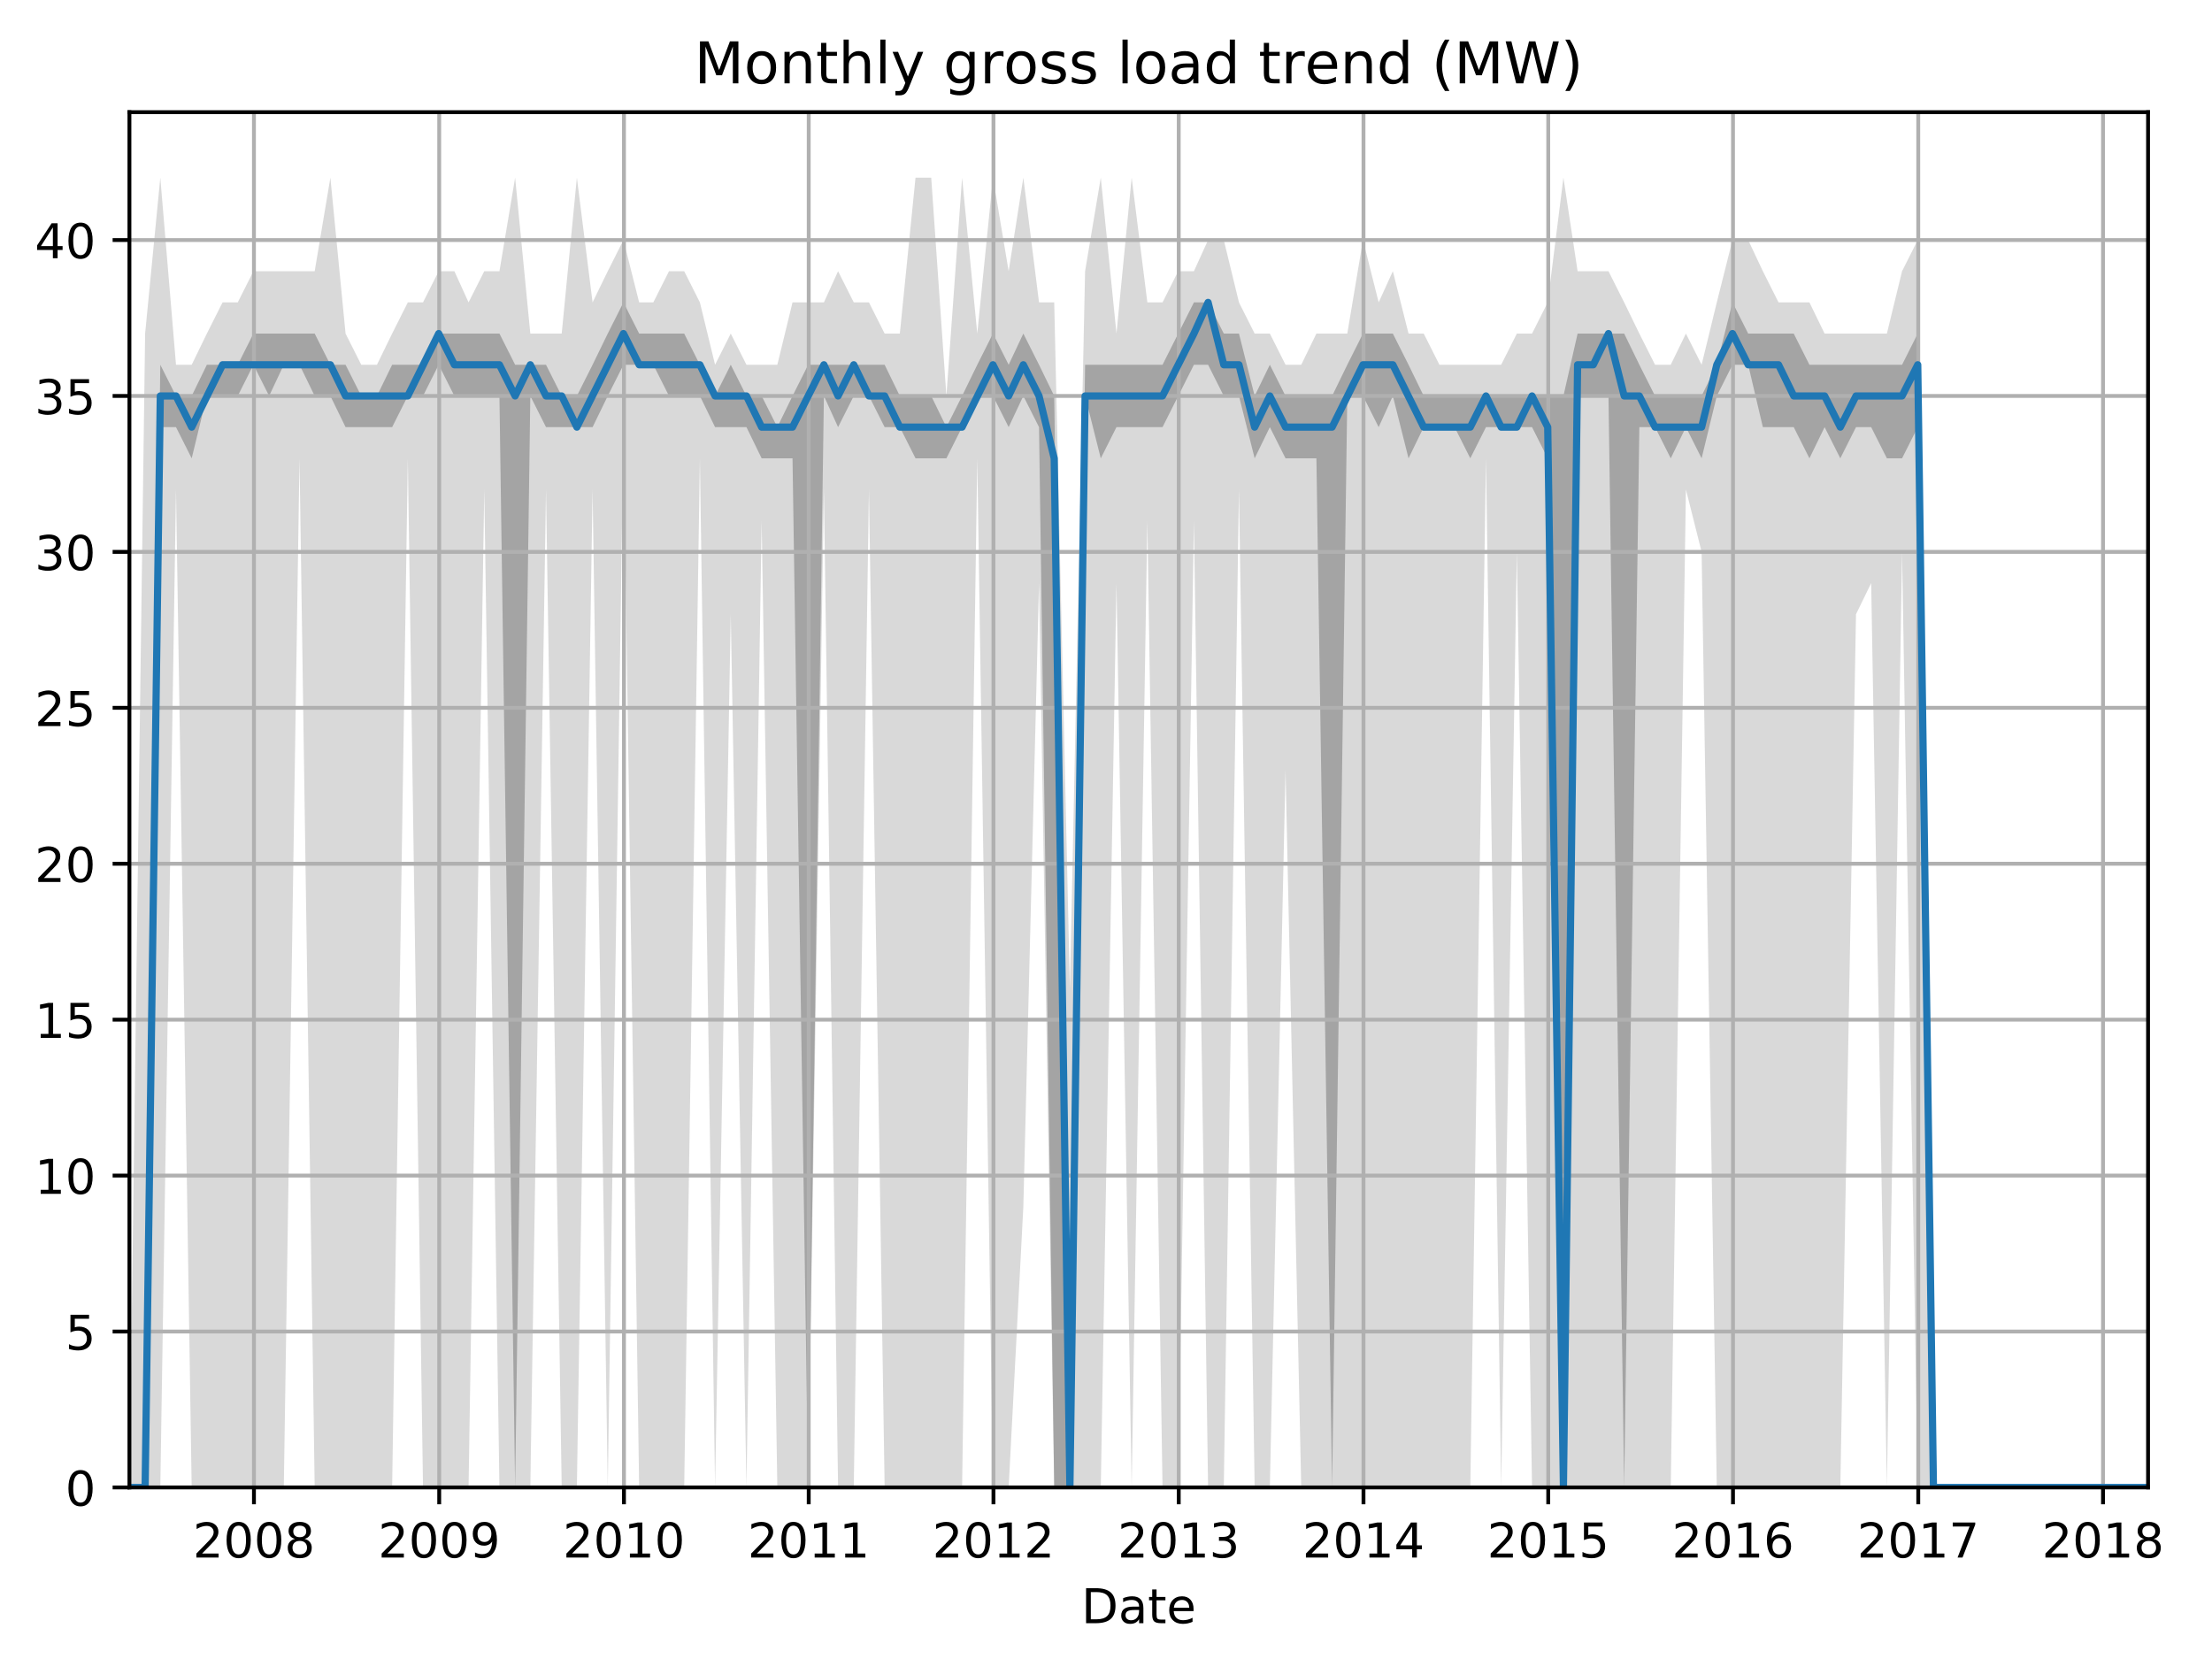 <?xml version="1.0" encoding="utf-8" standalone="no"?>
<!DOCTYPE svg PUBLIC "-//W3C//DTD SVG 1.1//EN"
  "http://www.w3.org/Graphics/SVG/1.1/DTD/svg11.dtd">
<!-- Created with matplotlib (http://matplotlib.org/) -->
<svg height="345.6pt" version="1.1" viewBox="0 0 460.8 345.6" width="460.8pt" xmlns="http://www.w3.org/2000/svg" xmlns:xlink="http://www.w3.org/1999/xlink">
 <defs>
  <style type="text/css">
*{stroke-linecap:butt;stroke-linejoin:round;}
  </style>
 </defs>
 <g id="figure_1">
  <g id="patch_1">
   <path d="M 0 345.6 
L 460.8 345.6 
L 460.8 0 
L 0 0 
z
" style="fill:none;"/>
  </g>
  <g id="axes_1">
   <g id="patch_2">
    <path d="M 26.962 309.863 
L 447.48 309.863 
L 447.48 23.365 
L 26.962 23.365 
z
" style="fill:none;"/>
   </g>
   <g id="PolyCollection_1">
    <path clip-path="url(#p69f7117f6f)" d="M 26.962 309.863 
L 26.962 309.863 
L 30.231 309.863 
L 33.394 309.863 
L 36.663 101.973 
L 39.932 309.863 
L 43.095 309.863 
L 46.364 309.863 
L 49.527 309.863 
L 52.796 309.863 
L 56.065 309.863 
L 59.123 309.863 
L 62.392 95.477 
L 65.555 309.863 
L 68.824 309.863 
L 71.987 309.863 
L 75.256 309.863 
L 78.525 309.863 
L 81.688 309.863 
L 84.957 95.477 
L 88.121 309.863 
L 91.389 309.863 
L 94.658 309.863 
L 97.611 309.863 
L 100.88 101.973 
L 104.043 309.863 
L 107.312 309.863 
L 110.475 309.863 
L 113.744 101.973 
L 117.013 309.863 
L 120.176 309.863 
L 123.445 101.973 
L 126.608 309.863 
L 129.877 88.98 
L 133.146 309.863 
L 136.098 309.863 
L 139.367 309.863 
L 142.531 309.863 
L 145.799 95.477 
L 148.963 309.863 
L 152.232 127.96 
L 155.5 309.863 
L 158.664 108.47 
L 161.933 309.863 
L 165.096 309.863 
L 168.365 309.863 
L 171.634 101.973 
L 174.586 309.863 
L 177.855 309.863 
L 181.018 101.973 
L 184.287 309.863 
L 187.451 309.863 
L 190.719 309.863 
L 193.988 309.863 
L 197.152 309.863 
L 200.42 309.863 
L 203.584 95.477 
L 206.853 309.863 
L 210.121 309.863 
L 213.179 251.394 
L 216.448 121.463 
L 219.612 309.863 
L 222.88 309.863 
L 226.044 309.863 
L 229.313 309.863 
L 232.581 121.463 
L 235.745 309.863 
L 239.014 108.47 
L 242.177 309.863 
L 245.446 309.863 
L 248.715 108.47 
L 251.667 309.863 
L 254.936 309.863 
L 258.099 101.973 
L 261.368 309.863 
L 264.531 309.863 
L 267.8 160.443 
L 271.069 309.863 
L 274.232 309.863 
L 277.501 309.863 
L 280.665 309.863 
L 283.934 309.863 
L 287.202 309.863 
L 290.155 309.863 
L 293.424 309.863 
L 296.587 309.863 
L 299.856 309.863 
L 303.019 309.863 
L 306.288 309.863 
L 309.557 95.477 
L 312.72 309.863 
L 315.989 114.967 
L 319.152 309.863 
L 322.421 309.863 
L 325.69 309.863 
L 328.643 309.863 
L 331.911 309.863 
L 335.075 309.863 
L 338.344 309.863 
L 341.507 309.863 
L 344.776 309.863 
L 348.045 309.863 
L 351.208 101.973 
L 354.477 114.967 
L 357.64 309.863 
L 360.909 309.863 
L 364.178 309.863 
L 367.236 309.863 
L 370.505 309.863 
L 373.668 309.863 
L 376.937 309.863 
L 380.1 309.863 
L 383.369 309.863 
L 386.638 127.96 
L 389.801 121.463 
L 393.07 309.863 
L 396.233 114.967 
L 399.502 309.863 
L 402.771 309.863 
L 405.723 309.863 
L 408.992 309.863 
L 412.156 309.863 
L 415.424 309.863 
L 418.588 309.863 
L 421.857 309.863 
L 425.125 309.863 
L 428.289 309.863 
L 431.558 309.863 
L 434.721 309.863 
L 437.99 309.863 
L 441.259 309.863 
L 444.211 309.863 
L 447.48 309.863 
L 447.48 309.863 
L 447.48 309.863 
L 444.211 309.863 
L 441.259 309.863 
L 437.99 309.863 
L 434.721 309.863 
L 431.558 309.863 
L 428.289 309.863 
L 425.125 309.863 
L 421.857 309.863 
L 418.588 309.863 
L 415.424 309.863 
L 412.156 309.863 
L 408.992 309.863 
L 405.723 309.863 
L 402.771 309.863 
L 399.502 50.001 
L 396.233 56.498 
L 393.07 69.491 
L 389.801 69.491 
L 386.638 69.491 
L 383.369 69.491 
L 380.1 69.491 
L 376.937 62.994 
L 373.668 62.994 
L 370.505 62.994 
L 367.236 56.498 
L 364.178 50.001 
L 360.909 50.001 
L 357.64 62.994 
L 354.477 75.987 
L 351.208 69.491 
L 348.045 75.987 
L 344.776 75.987 
L 341.507 69.491 
L 338.344 62.994 
L 335.075 56.498 
L 331.911 56.498 
L 328.643 56.498 
L 325.69 37.008 
L 322.421 62.994 
L 319.152 69.491 
L 315.989 69.491 
L 312.72 75.987 
L 309.557 75.987 
L 306.288 75.987 
L 303.019 75.987 
L 299.856 75.987 
L 296.587 69.491 
L 293.424 69.491 
L 290.155 56.498 
L 287.202 62.994 
L 283.934 50.001 
L 280.665 69.491 
L 277.501 69.491 
L 274.232 69.491 
L 271.069 75.987 
L 267.8 75.987 
L 264.531 69.491 
L 261.368 69.491 
L 258.099 62.994 
L 254.936 50.001 
L 251.667 50.001 
L 248.715 56.498 
L 245.446 56.498 
L 242.177 62.994 
L 239.014 62.994 
L 235.745 37.008 
L 232.581 69.491 
L 229.313 37.008 
L 226.044 56.498 
L 222.88 205.918 
L 219.612 62.994 
L 216.448 62.994 
L 213.179 37.008 
L 210.121 56.498 
L 206.853 37.008 
L 203.584 69.491 
L 200.42 37.008 
L 197.152 82.484 
L 193.988 37.008 
L 190.719 37.008 
L 187.451 69.491 
L 184.287 69.491 
L 181.018 62.994 
L 177.855 62.994 
L 174.586 56.498 
L 171.634 62.994 
L 168.365 62.994 
L 165.096 62.994 
L 161.933 75.987 
L 158.664 75.987 
L 155.5 75.987 
L 152.232 69.491 
L 148.963 75.987 
L 145.799 62.994 
L 142.531 56.498 
L 139.367 56.498 
L 136.098 62.994 
L 133.146 62.994 
L 129.877 50.001 
L 126.608 56.498 
L 123.445 62.994 
L 120.176 37.008 
L 117.013 69.491 
L 113.744 69.491 
L 110.475 69.491 
L 107.312 37.008 
L 104.043 56.498 
L 100.88 56.498 
L 97.611 62.994 
L 94.658 56.498 
L 91.389 56.498 
L 88.121 62.994 
L 84.957 62.994 
L 81.688 69.491 
L 78.525 75.987 
L 75.256 75.987 
L 71.987 69.491 
L 68.824 37.008 
L 65.555 56.498 
L 62.392 56.498 
L 59.123 56.498 
L 56.065 56.498 
L 52.796 56.498 
L 49.527 62.994 
L 46.364 62.994 
L 43.095 69.491 
L 39.932 75.987 
L 36.663 75.987 
L 33.394 37.008 
L 30.231 69.491 
L 26.962 309.863 
z
" style="fill:#808080;fill-opacity:0.3;"/>
   </g>
   <g id="PolyCollection_2">
    <path clip-path="url(#p69f7117f6f)" d="M 26.962 309.863 
L 26.962 309.863 
L 30.231 309.863 
L 33.394 88.98 
L 36.663 88.98 
L 39.932 95.477 
L 43.095 82.484 
L 46.364 82.484 
L 49.527 82.484 
L 52.796 75.987 
L 56.065 82.484 
L 59.123 75.987 
L 62.392 75.987 
L 65.555 82.484 
L 68.824 82.484 
L 71.987 88.98 
L 75.256 88.98 
L 78.525 88.98 
L 81.688 88.98 
L 84.957 82.484 
L 88.121 82.484 
L 91.389 75.987 
L 94.658 82.484 
L 97.611 82.484 
L 100.88 82.484 
L 104.043 82.484 
L 107.312 309.863 
L 110.475 82.484 
L 113.744 88.98 
L 117.013 88.98 
L 120.176 88.98 
L 123.445 88.98 
L 126.608 82.484 
L 129.877 75.987 
L 133.146 75.987 
L 136.098 75.987 
L 139.367 82.484 
L 142.531 82.484 
L 145.799 82.484 
L 148.963 88.98 
L 152.232 88.98 
L 155.5 88.98 
L 158.664 95.477 
L 161.933 95.477 
L 165.096 95.477 
L 168.365 309.863 
L 171.634 82.484 
L 174.586 88.98 
L 177.855 82.484 
L 181.018 82.484 
L 184.287 88.98 
L 187.451 88.98 
L 190.719 95.477 
L 193.988 95.477 
L 197.152 95.477 
L 200.42 88.98 
L 203.584 82.484 
L 206.853 82.484 
L 210.121 88.98 
L 213.179 82.484 
L 216.448 88.98 
L 219.612 309.863 
L 222.88 309.863 
L 226.044 82.484 
L 229.313 95.477 
L 232.581 88.98 
L 235.745 88.98 
L 239.014 88.98 
L 242.177 88.98 
L 245.446 82.484 
L 248.715 75.987 
L 251.667 75.987 
L 254.936 82.484 
L 258.099 82.484 
L 261.368 95.477 
L 264.531 88.98 
L 267.8 95.477 
L 271.069 95.477 
L 274.232 95.477 
L 277.501 309.863 
L 280.665 82.484 
L 283.934 82.484 
L 287.202 88.98 
L 290.155 82.484 
L 293.424 95.477 
L 296.587 88.98 
L 299.856 88.98 
L 303.019 88.98 
L 306.288 95.477 
L 309.557 88.98 
L 312.72 88.98 
L 315.989 88.98 
L 319.152 88.98 
L 322.421 95.477 
L 325.69 309.863 
L 328.643 82.484 
L 331.911 82.484 
L 335.075 82.484 
L 338.344 309.863 
L 341.507 88.98 
L 344.776 88.98 
L 348.045 95.477 
L 351.208 88.98 
L 354.477 95.477 
L 357.64 82.484 
L 360.909 75.987 
L 364.178 75.987 
L 367.236 88.98 
L 370.505 88.98 
L 373.668 88.98 
L 376.937 95.477 
L 380.1 88.98 
L 383.369 95.477 
L 386.638 88.98 
L 389.801 88.98 
L 393.07 95.477 
L 396.233 95.477 
L 399.502 88.98 
L 402.771 309.863 
L 405.723 309.863 
L 408.992 309.863 
L 412.156 309.863 
L 415.424 309.863 
L 418.588 309.863 
L 421.857 309.863 
L 425.125 309.863 
L 428.289 309.863 
L 431.558 309.863 
L 434.721 309.863 
L 437.99 309.863 
L 441.259 309.863 
L 444.211 309.863 
L 447.48 309.863 
L 447.48 309.863 
L 447.48 309.863 
L 444.211 309.863 
L 441.259 309.863 
L 437.99 309.863 
L 434.721 309.863 
L 431.558 309.863 
L 428.289 309.863 
L 425.125 309.863 
L 421.857 309.863 
L 418.588 309.863 
L 415.424 309.863 
L 412.156 309.863 
L 408.992 309.863 
L 405.723 309.863 
L 402.771 309.863 
L 399.502 69.491 
L 396.233 75.987 
L 393.07 75.987 
L 389.801 75.987 
L 386.638 75.987 
L 383.369 75.987 
L 380.1 75.987 
L 376.937 75.987 
L 373.668 69.491 
L 370.505 69.491 
L 367.236 69.491 
L 364.178 69.491 
L 360.909 62.994 
L 357.64 75.987 
L 354.477 82.484 
L 351.208 82.484 
L 348.045 82.484 
L 344.776 82.484 
L 341.507 75.987 
L 338.344 69.491 
L 335.075 69.491 
L 331.911 69.491 
L 328.643 69.491 
L 325.69 82.484 
L 322.421 82.484 
L 319.152 82.484 
L 315.989 82.484 
L 312.72 82.484 
L 309.557 82.484 
L 306.288 82.484 
L 303.019 82.484 
L 299.856 82.484 
L 296.587 82.484 
L 293.424 75.987 
L 290.155 69.491 
L 287.202 69.491 
L 283.934 69.491 
L 280.665 75.987 
L 277.501 82.484 
L 274.232 82.484 
L 271.069 82.484 
L 267.8 82.484 
L 264.531 75.987 
L 261.368 82.484 
L 258.099 69.491 
L 254.936 69.491 
L 251.667 62.994 
L 248.715 62.994 
L 245.446 69.491 
L 242.177 75.987 
L 239.014 75.987 
L 235.745 75.987 
L 232.581 75.987 
L 229.313 75.987 
L 226.044 75.987 
L 222.88 309.863 
L 219.612 82.484 
L 216.448 75.987 
L 213.179 69.491 
L 210.121 75.987 
L 206.853 69.491 
L 203.584 75.987 
L 200.42 82.484 
L 197.152 88.98 
L 193.988 82.484 
L 190.719 82.484 
L 187.451 82.484 
L 184.287 75.987 
L 181.018 75.987 
L 177.855 75.987 
L 174.586 75.987 
L 171.634 75.987 
L 168.365 75.987 
L 165.096 82.484 
L 161.933 88.98 
L 158.664 82.484 
L 155.5 82.484 
L 152.232 75.987 
L 148.963 82.484 
L 145.799 75.987 
L 142.531 69.491 
L 139.367 69.491 
L 136.098 69.491 
L 133.146 69.491 
L 129.877 62.994 
L 126.608 69.491 
L 123.445 75.987 
L 120.176 82.484 
L 117.013 82.484 
L 113.744 75.987 
L 110.475 75.987 
L 107.312 75.987 
L 104.043 69.491 
L 100.88 69.491 
L 97.611 69.491 
L 94.658 69.491 
L 91.389 69.491 
L 88.121 75.987 
L 84.957 75.987 
L 81.688 75.987 
L 78.525 82.484 
L 75.256 82.484 
L 71.987 75.987 
L 68.824 75.987 
L 65.555 69.491 
L 62.392 69.491 
L 59.123 69.491 
L 56.065 69.491 
L 52.796 69.491 
L 49.527 75.987 
L 46.364 75.987 
L 43.095 75.987 
L 39.932 82.484 
L 36.663 82.484 
L 33.394 75.987 
L 30.231 309.863 
L 26.962 309.863 
z
" style="fill:#808080;fill-opacity:0.6;"/>
   </g>
   <g id="matplotlib.axis_1">
    <g id="xtick_1">
     <g id="line2d_1">
      <path clip-path="url(#p69f7117f6f)" d="M 52.902 309.863 
L 52.902 23.365 
" style="fill:none;stroke:#b0b0b0;stroke-linecap:square;stroke-width:0.8;"/>
     </g>
     <g id="line2d_2">
      <defs>
       <path d="M 0 0 
L 0 3.5 
" id="m4e93878fa7" style="stroke:#000000;stroke-width:0.8;"/>
      </defs>
      <g>
       <use style="stroke:#000000;stroke-width:0.8;" x="52.902" xlink:href="#m4e93878fa7" y="309.863"/>
      </g>
     </g>
     <g id="text_1">
      <!-- 2008 -->
      <defs>
       <path d="M 19.188 8.297 
L 53.609 8.297 
L 53.609 0 
L 7.328 0 
L 7.328 8.297 
Q 12.938 14.109 22.625 23.891 
Q 32.328 33.688 34.812 36.531 
Q 39.547 41.844 41.422 45.531 
Q 43.312 49.219 43.312 52.781 
Q 43.312 58.594 39.234 62.25 
Q 35.156 65.922 28.609 65.922 
Q 23.969 65.922 18.812 64.312 
Q 13.672 62.703 7.812 59.422 
L 7.812 69.391 
Q 13.766 71.781 18.938 73 
Q 24.125 74.219 28.422 74.219 
Q 39.75 74.219 46.484 68.547 
Q 53.219 62.891 53.219 53.422 
Q 53.219 48.922 51.531 44.891 
Q 49.859 40.875 45.406 35.406 
Q 44.188 33.984 37.641 27.219 
Q 31.109 20.453 19.188 8.297 
z
" id="DejaVuSans-32"/>
       <path d="M 31.781 66.406 
Q 24.172 66.406 20.328 58.906 
Q 16.5 51.422 16.5 36.375 
Q 16.5 21.391 20.328 13.891 
Q 24.172 6.391 31.781 6.391 
Q 39.453 6.391 43.281 13.891 
Q 47.125 21.391 47.125 36.375 
Q 47.125 51.422 43.281 58.906 
Q 39.453 66.406 31.781 66.406 
z
M 31.781 74.219 
Q 44.047 74.219 50.516 64.516 
Q 56.984 54.828 56.984 36.375 
Q 56.984 17.969 50.516 8.266 
Q 44.047 -1.422 31.781 -1.422 
Q 19.531 -1.422 13.062 8.266 
Q 6.594 17.969 6.594 36.375 
Q 6.594 54.828 13.062 64.516 
Q 19.531 74.219 31.781 74.219 
z
" id="DejaVuSans-30"/>
       <path d="M 31.781 34.625 
Q 24.75 34.625 20.719 30.859 
Q 16.703 27.094 16.703 20.516 
Q 16.703 13.922 20.719 10.156 
Q 24.75 6.391 31.781 6.391 
Q 38.812 6.391 42.859 10.172 
Q 46.922 13.969 46.922 20.516 
Q 46.922 27.094 42.891 30.859 
Q 38.875 34.625 31.781 34.625 
z
M 21.922 38.812 
Q 15.578 40.375 12.031 44.719 
Q 8.5 49.078 8.5 55.328 
Q 8.5 64.062 14.719 69.141 
Q 20.953 74.219 31.781 74.219 
Q 42.672 74.219 48.875 69.141 
Q 55.078 64.062 55.078 55.328 
Q 55.078 49.078 51.531 44.719 
Q 48 40.375 41.703 38.812 
Q 48.828 37.156 52.797 32.312 
Q 56.781 27.484 56.781 20.516 
Q 56.781 9.906 50.312 4.234 
Q 43.844 -1.422 31.781 -1.422 
Q 19.734 -1.422 13.25 4.234 
Q 6.781 9.906 6.781 20.516 
Q 6.781 27.484 10.781 32.312 
Q 14.797 37.156 21.922 38.812 
z
M 18.312 54.391 
Q 18.312 48.734 21.844 45.562 
Q 25.391 42.391 31.781 42.391 
Q 38.141 42.391 41.719 45.562 
Q 45.312 48.734 45.312 54.391 
Q 45.312 60.062 41.719 63.234 
Q 38.141 66.406 31.781 66.406 
Q 25.391 66.406 21.844 63.234 
Q 18.312 60.062 18.312 54.391 
z
" id="DejaVuSans-38"/>
      </defs>
      <g transform="translate(40.177 324.462)scale(0.1 -0.1)">
       <use xlink:href="#DejaVuSans-32"/>
       <use x="63.623" xlink:href="#DejaVuSans-30"/>
       <use x="127.246" xlink:href="#DejaVuSans-30"/>
       <use x="190.869" xlink:href="#DejaVuSans-38"/>
      </g>
     </g>
    </g>
    <g id="xtick_2">
     <g id="line2d_3">
      <path clip-path="url(#p69f7117f6f)" d="M 91.495 309.863 
L 91.495 23.365 
" style="fill:none;stroke:#b0b0b0;stroke-linecap:square;stroke-width:0.8;"/>
     </g>
     <g id="line2d_4">
      <g>
       <use style="stroke:#000000;stroke-width:0.8;" x="91.495" xlink:href="#m4e93878fa7" y="309.863"/>
      </g>
     </g>
     <g id="text_2">
      <!-- 2009 -->
      <defs>
       <path d="M 10.984 1.516 
L 10.984 10.5 
Q 14.703 8.734 18.5 7.812 
Q 22.312 6.891 25.984 6.891 
Q 35.75 6.891 40.891 13.453 
Q 46.047 20.016 46.781 33.406 
Q 43.953 29.203 39.594 26.953 
Q 35.25 24.703 29.984 24.703 
Q 19.047 24.703 12.672 31.312 
Q 6.297 37.938 6.297 49.422 
Q 6.297 60.641 12.938 67.422 
Q 19.578 74.219 30.609 74.219 
Q 43.266 74.219 49.922 64.516 
Q 56.594 54.828 56.594 36.375 
Q 56.594 19.141 48.406 8.859 
Q 40.234 -1.422 26.422 -1.422 
Q 22.703 -1.422 18.891 -0.688 
Q 15.094 0.047 10.984 1.516 
z
M 30.609 32.422 
Q 37.25 32.422 41.125 36.953 
Q 45.016 41.5 45.016 49.422 
Q 45.016 57.281 41.125 61.844 
Q 37.25 66.406 30.609 66.406 
Q 23.969 66.406 20.094 61.844 
Q 16.219 57.281 16.219 49.422 
Q 16.219 41.5 20.094 36.953 
Q 23.969 32.422 30.609 32.422 
z
" id="DejaVuSans-39"/>
      </defs>
      <g transform="translate(78.77 324.462)scale(0.1 -0.1)">
       <use xlink:href="#DejaVuSans-32"/>
       <use x="63.623" xlink:href="#DejaVuSans-30"/>
       <use x="127.246" xlink:href="#DejaVuSans-30"/>
       <use x="190.869" xlink:href="#DejaVuSans-39"/>
      </g>
     </g>
    </g>
    <g id="xtick_3">
     <g id="line2d_5">
      <path clip-path="url(#p69f7117f6f)" d="M 129.983 309.863 
L 129.983 23.365 
" style="fill:none;stroke:#b0b0b0;stroke-linecap:square;stroke-width:0.8;"/>
     </g>
     <g id="line2d_6">
      <g>
       <use style="stroke:#000000;stroke-width:0.8;" x="129.983" xlink:href="#m4e93878fa7" y="309.863"/>
      </g>
     </g>
     <g id="text_3">
      <!-- 2010 -->
      <defs>
       <path d="M 12.406 8.297 
L 28.516 8.297 
L 28.516 63.922 
L 10.984 60.406 
L 10.984 69.391 
L 28.422 72.906 
L 38.281 72.906 
L 38.281 8.297 
L 54.391 8.297 
L 54.391 0 
L 12.406 0 
z
" id="DejaVuSans-31"/>
      </defs>
      <g transform="translate(117.258 324.462)scale(0.1 -0.1)">
       <use xlink:href="#DejaVuSans-32"/>
       <use x="63.623" xlink:href="#DejaVuSans-30"/>
       <use x="127.246" xlink:href="#DejaVuSans-31"/>
       <use x="190.869" xlink:href="#DejaVuSans-30"/>
      </g>
     </g>
    </g>
    <g id="xtick_4">
     <g id="line2d_7">
      <path clip-path="url(#p69f7117f6f)" d="M 168.47 309.863 
L 168.47 23.365 
" style="fill:none;stroke:#b0b0b0;stroke-linecap:square;stroke-width:0.8;"/>
     </g>
     <g id="line2d_8">
      <g>
       <use style="stroke:#000000;stroke-width:0.8;" x="168.47" xlink:href="#m4e93878fa7" y="309.863"/>
      </g>
     </g>
     <g id="text_4">
      <!-- 2011 -->
      <g transform="translate(155.745 324.462)scale(0.1 -0.1)">
       <use xlink:href="#DejaVuSans-32"/>
       <use x="63.623" xlink:href="#DejaVuSans-30"/>
       <use x="127.246" xlink:href="#DejaVuSans-31"/>
       <use x="190.869" xlink:href="#DejaVuSans-31"/>
      </g>
     </g>
    </g>
    <g id="xtick_5">
     <g id="line2d_9">
      <path clip-path="url(#p69f7117f6f)" d="M 206.958 309.863 
L 206.958 23.365 
" style="fill:none;stroke:#b0b0b0;stroke-linecap:square;stroke-width:0.8;"/>
     </g>
     <g id="line2d_10">
      <g>
       <use style="stroke:#000000;stroke-width:0.8;" x="206.958" xlink:href="#m4e93878fa7" y="309.863"/>
      </g>
     </g>
     <g id="text_5">
      <!-- 2012 -->
      <g transform="translate(194.233 324.462)scale(0.1 -0.1)">
       <use xlink:href="#DejaVuSans-32"/>
       <use x="63.623" xlink:href="#DejaVuSans-30"/>
       <use x="127.246" xlink:href="#DejaVuSans-31"/>
       <use x="190.869" xlink:href="#DejaVuSans-32"/>
      </g>
     </g>
    </g>
    <g id="xtick_6">
     <g id="line2d_11">
      <path clip-path="url(#p69f7117f6f)" d="M 245.551 309.863 
L 245.551 23.365 
" style="fill:none;stroke:#b0b0b0;stroke-linecap:square;stroke-width:0.8;"/>
     </g>
     <g id="line2d_12">
      <g>
       <use style="stroke:#000000;stroke-width:0.8;" x="245.551" xlink:href="#m4e93878fa7" y="309.863"/>
      </g>
     </g>
     <g id="text_6">
      <!-- 2013 -->
      <defs>
       <path d="M 40.578 39.312 
Q 47.656 37.797 51.625 33 
Q 55.609 28.219 55.609 21.188 
Q 55.609 10.406 48.188 4.484 
Q 40.766 -1.422 27.094 -1.422 
Q 22.516 -1.422 17.656 -0.516 
Q 12.797 0.391 7.625 2.203 
L 7.625 11.719 
Q 11.719 9.328 16.594 8.109 
Q 21.484 6.891 26.812 6.891 
Q 36.078 6.891 40.938 10.547 
Q 45.797 14.203 45.797 21.188 
Q 45.797 27.641 41.281 31.266 
Q 36.766 34.906 28.719 34.906 
L 20.219 34.906 
L 20.219 43.016 
L 29.109 43.016 
Q 36.375 43.016 40.234 45.922 
Q 44.094 48.828 44.094 54.297 
Q 44.094 59.906 40.109 62.906 
Q 36.141 65.922 28.719 65.922 
Q 24.656 65.922 20.016 65.031 
Q 15.375 64.156 9.812 62.312 
L 9.812 71.094 
Q 15.438 72.656 20.344 73.438 
Q 25.25 74.219 29.594 74.219 
Q 40.828 74.219 47.359 69.109 
Q 53.906 64.016 53.906 55.328 
Q 53.906 49.266 50.438 45.094 
Q 46.969 40.922 40.578 39.312 
z
" id="DejaVuSans-33"/>
      </defs>
      <g transform="translate(232.826 324.462)scale(0.1 -0.1)">
       <use xlink:href="#DejaVuSans-32"/>
       <use x="63.623" xlink:href="#DejaVuSans-30"/>
       <use x="127.246" xlink:href="#DejaVuSans-31"/>
       <use x="190.869" xlink:href="#DejaVuSans-33"/>
      </g>
     </g>
    </g>
    <g id="xtick_7">
     <g id="line2d_13">
      <path clip-path="url(#p69f7117f6f)" d="M 284.039 309.863 
L 284.039 23.365 
" style="fill:none;stroke:#b0b0b0;stroke-linecap:square;stroke-width:0.8;"/>
     </g>
     <g id="line2d_14">
      <g>
       <use style="stroke:#000000;stroke-width:0.8;" x="284.039" xlink:href="#m4e93878fa7" y="309.863"/>
      </g>
     </g>
     <g id="text_7">
      <!-- 2014 -->
      <defs>
       <path d="M 37.797 64.312 
L 12.891 25.391 
L 37.797 25.391 
z
M 35.203 72.906 
L 47.609 72.906 
L 47.609 25.391 
L 58.016 25.391 
L 58.016 17.188 
L 47.609 17.188 
L 47.609 0 
L 37.797 0 
L 37.797 17.188 
L 4.891 17.188 
L 4.891 26.703 
z
" id="DejaVuSans-34"/>
      </defs>
      <g transform="translate(271.314 324.462)scale(0.1 -0.1)">
       <use xlink:href="#DejaVuSans-32"/>
       <use x="63.623" xlink:href="#DejaVuSans-30"/>
       <use x="127.246" xlink:href="#DejaVuSans-31"/>
       <use x="190.869" xlink:href="#DejaVuSans-34"/>
      </g>
     </g>
    </g>
    <g id="xtick_8">
     <g id="line2d_15">
      <path clip-path="url(#p69f7117f6f)" d="M 322.527 309.863 
L 322.527 23.365 
" style="fill:none;stroke:#b0b0b0;stroke-linecap:square;stroke-width:0.8;"/>
     </g>
     <g id="line2d_16">
      <g>
       <use style="stroke:#000000;stroke-width:0.8;" x="322.527" xlink:href="#m4e93878fa7" y="309.863"/>
      </g>
     </g>
     <g id="text_8">
      <!-- 2015 -->
      <defs>
       <path d="M 10.797 72.906 
L 49.516 72.906 
L 49.516 64.594 
L 19.828 64.594 
L 19.828 46.734 
Q 21.969 47.469 24.109 47.828 
Q 26.266 48.188 28.422 48.188 
Q 40.625 48.188 47.75 41.5 
Q 54.891 34.812 54.891 23.391 
Q 54.891 11.625 47.562 5.094 
Q 40.234 -1.422 26.906 -1.422 
Q 22.312 -1.422 17.547 -0.641 
Q 12.797 0.141 7.719 1.703 
L 7.719 11.625 
Q 12.109 9.234 16.797 8.062 
Q 21.484 6.891 26.703 6.891 
Q 35.156 6.891 40.078 11.328 
Q 45.016 15.766 45.016 23.391 
Q 45.016 31 40.078 35.438 
Q 35.156 39.891 26.703 39.891 
Q 22.75 39.891 18.812 39.016 
Q 14.891 38.141 10.797 36.281 
z
" id="DejaVuSans-35"/>
      </defs>
      <g transform="translate(309.802 324.462)scale(0.1 -0.1)">
       <use xlink:href="#DejaVuSans-32"/>
       <use x="63.623" xlink:href="#DejaVuSans-30"/>
       <use x="127.246" xlink:href="#DejaVuSans-31"/>
       <use x="190.869" xlink:href="#DejaVuSans-35"/>
      </g>
     </g>
    </g>
    <g id="xtick_9">
     <g id="line2d_17">
      <path clip-path="url(#p69f7117f6f)" d="M 361.014 309.863 
L 361.014 23.365 
" style="fill:none;stroke:#b0b0b0;stroke-linecap:square;stroke-width:0.8;"/>
     </g>
     <g id="line2d_18">
      <g>
       <use style="stroke:#000000;stroke-width:0.8;" x="361.014" xlink:href="#m4e93878fa7" y="309.863"/>
      </g>
     </g>
     <g id="text_9">
      <!-- 2016 -->
      <defs>
       <path d="M 33.016 40.375 
Q 26.375 40.375 22.484 35.828 
Q 18.609 31.297 18.609 23.391 
Q 18.609 15.531 22.484 10.953 
Q 26.375 6.391 33.016 6.391 
Q 39.656 6.391 43.531 10.953 
Q 47.406 15.531 47.406 23.391 
Q 47.406 31.297 43.531 35.828 
Q 39.656 40.375 33.016 40.375 
z
M 52.594 71.297 
L 52.594 62.312 
Q 48.875 64.062 45.094 64.984 
Q 41.312 65.922 37.594 65.922 
Q 27.828 65.922 22.672 59.328 
Q 17.531 52.734 16.797 39.406 
Q 19.672 43.656 24.016 45.922 
Q 28.375 48.188 33.594 48.188 
Q 44.578 48.188 50.953 41.516 
Q 57.328 34.859 57.328 23.391 
Q 57.328 12.156 50.688 5.359 
Q 44.047 -1.422 33.016 -1.422 
Q 20.359 -1.422 13.672 8.266 
Q 6.984 17.969 6.984 36.375 
Q 6.984 53.656 15.188 63.938 
Q 23.391 74.219 37.203 74.219 
Q 40.922 74.219 44.703 73.484 
Q 48.484 72.75 52.594 71.297 
z
" id="DejaVuSans-36"/>
      </defs>
      <g transform="translate(348.289 324.462)scale(0.1 -0.1)">
       <use xlink:href="#DejaVuSans-32"/>
       <use x="63.623" xlink:href="#DejaVuSans-30"/>
       <use x="127.246" xlink:href="#DejaVuSans-31"/>
       <use x="190.869" xlink:href="#DejaVuSans-36"/>
      </g>
     </g>
    </g>
    <g id="xtick_10">
     <g id="line2d_19">
      <path clip-path="url(#p69f7117f6f)" d="M 399.608 309.863 
L 399.608 23.365 
" style="fill:none;stroke:#b0b0b0;stroke-linecap:square;stroke-width:0.8;"/>
     </g>
     <g id="line2d_20">
      <g>
       <use style="stroke:#000000;stroke-width:0.8;" x="399.608" xlink:href="#m4e93878fa7" y="309.863"/>
      </g>
     </g>
     <g id="text_10">
      <!-- 2017 -->
      <defs>
       <path d="M 8.203 72.906 
L 55.078 72.906 
L 55.078 68.703 
L 28.609 0 
L 18.312 0 
L 43.219 64.594 
L 8.203 64.594 
z
" id="DejaVuSans-37"/>
      </defs>
      <g transform="translate(386.883 324.462)scale(0.1 -0.1)">
       <use xlink:href="#DejaVuSans-32"/>
       <use x="63.623" xlink:href="#DejaVuSans-30"/>
       <use x="127.246" xlink:href="#DejaVuSans-31"/>
       <use x="190.869" xlink:href="#DejaVuSans-37"/>
      </g>
     </g>
    </g>
    <g id="xtick_11">
     <g id="line2d_21">
      <path clip-path="url(#p69f7117f6f)" d="M 438.095 309.863 
L 438.095 23.365 
" style="fill:none;stroke:#b0b0b0;stroke-linecap:square;stroke-width:0.8;"/>
     </g>
     <g id="line2d_22">
      <g>
       <use style="stroke:#000000;stroke-width:0.8;" x="438.095" xlink:href="#m4e93878fa7" y="309.863"/>
      </g>
     </g>
     <g id="text_11">
      <!-- 2018 -->
      <g transform="translate(425.37 324.462)scale(0.1 -0.1)">
       <use xlink:href="#DejaVuSans-32"/>
       <use x="63.623" xlink:href="#DejaVuSans-30"/>
       <use x="127.246" xlink:href="#DejaVuSans-31"/>
       <use x="190.869" xlink:href="#DejaVuSans-38"/>
      </g>
     </g>
    </g>
    <g id="text_12">
     <!-- Date -->
     <defs>
      <path d="M 19.672 64.797 
L 19.672 8.109 
L 31.594 8.109 
Q 46.688 8.109 53.688 14.938 
Q 60.688 21.781 60.688 36.531 
Q 60.688 51.172 53.688 57.984 
Q 46.688 64.797 31.594 64.797 
z
M 9.812 72.906 
L 30.078 72.906 
Q 51.266 72.906 61.172 64.094 
Q 71.094 55.281 71.094 36.531 
Q 71.094 17.672 61.125 8.828 
Q 51.172 0 30.078 0 
L 9.812 0 
z
" id="DejaVuSans-44"/>
      <path d="M 34.281 27.484 
Q 23.391 27.484 19.188 25 
Q 14.984 22.516 14.984 16.5 
Q 14.984 11.719 18.141 8.906 
Q 21.297 6.109 26.703 6.109 
Q 34.188 6.109 38.703 11.406 
Q 43.219 16.703 43.219 25.484 
L 43.219 27.484 
z
M 52.203 31.203 
L 52.203 0 
L 43.219 0 
L 43.219 8.297 
Q 40.141 3.328 35.547 0.953 
Q 30.953 -1.422 24.312 -1.422 
Q 15.922 -1.422 10.953 3.297 
Q 6 8.016 6 15.922 
Q 6 25.141 12.172 29.828 
Q 18.359 34.516 30.609 34.516 
L 43.219 34.516 
L 43.219 35.406 
Q 43.219 41.609 39.141 45 
Q 35.062 48.391 27.688 48.391 
Q 23 48.391 18.547 47.266 
Q 14.109 46.141 10.016 43.891 
L 10.016 52.203 
Q 14.938 54.109 19.578 55.047 
Q 24.219 56 28.609 56 
Q 40.484 56 46.344 49.844 
Q 52.203 43.703 52.203 31.203 
z
" id="DejaVuSans-61"/>
      <path d="M 18.312 70.219 
L 18.312 54.688 
L 36.812 54.688 
L 36.812 47.703 
L 18.312 47.703 
L 18.312 18.016 
Q 18.312 11.328 20.141 9.422 
Q 21.969 7.516 27.594 7.516 
L 36.812 7.516 
L 36.812 0 
L 27.594 0 
Q 17.188 0 13.234 3.875 
Q 9.281 7.766 9.281 18.016 
L 9.281 47.703 
L 2.688 47.703 
L 2.688 54.688 
L 9.281 54.688 
L 9.281 70.219 
z
" id="DejaVuSans-74"/>
      <path d="M 56.203 29.594 
L 56.203 25.203 
L 14.891 25.203 
Q 15.484 15.922 20.484 11.062 
Q 25.484 6.203 34.422 6.203 
Q 39.594 6.203 44.453 7.469 
Q 49.312 8.734 54.109 11.281 
L 54.109 2.781 
Q 49.266 0.734 44.188 -0.344 
Q 39.109 -1.422 33.891 -1.422 
Q 20.797 -1.422 13.156 6.188 
Q 5.516 13.812 5.516 26.812 
Q 5.516 40.234 12.766 48.109 
Q 20.016 56 32.328 56 
Q 43.359 56 49.781 48.891 
Q 56.203 41.797 56.203 29.594 
z
M 47.219 32.234 
Q 47.125 39.594 43.094 43.984 
Q 39.062 48.391 32.422 48.391 
Q 24.906 48.391 20.391 44.141 
Q 15.875 39.891 15.188 32.172 
z
" id="DejaVuSans-65"/>
     </defs>
     <g transform="translate(225.27 338.14)scale(0.1 -0.1)">
      <use xlink:href="#DejaVuSans-44"/>
      <use x="77.002" xlink:href="#DejaVuSans-61"/>
      <use x="138.281" xlink:href="#DejaVuSans-74"/>
      <use x="177.49" xlink:href="#DejaVuSans-65"/>
     </g>
    </g>
   </g>
   <g id="matplotlib.axis_2">
    <g id="ytick_1">
     <g id="line2d_23">
      <path clip-path="url(#p69f7117f6f)" d="M 26.962 309.863 
L 447.48 309.863 
" style="fill:none;stroke:#b0b0b0;stroke-linecap:square;stroke-width:0.8;"/>
     </g>
     <g id="line2d_24">
      <defs>
       <path d="M 0 0 
L -3.5 0 
" id="mb84c773d26" style="stroke:#000000;stroke-width:0.8;"/>
      </defs>
      <g>
       <use style="stroke:#000000;stroke-width:0.8;" x="26.962" xlink:href="#mb84c773d26" y="309.863"/>
      </g>
     </g>
     <g id="text_13">
      <!-- 0 -->
      <g transform="translate(13.6 313.663)scale(0.1 -0.1)">
       <use xlink:href="#DejaVuSans-30"/>
      </g>
     </g>
    </g>
    <g id="ytick_2">
     <g id="line2d_25">
      <path clip-path="url(#p69f7117f6f)" d="M 26.962 277.381 
L 447.48 277.381 
" style="fill:none;stroke:#b0b0b0;stroke-linecap:square;stroke-width:0.8;"/>
     </g>
     <g id="line2d_26">
      <g>
       <use style="stroke:#000000;stroke-width:0.8;" x="26.962" xlink:href="#mb84c773d26" y="277.381"/>
      </g>
     </g>
     <g id="text_14">
      <!-- 5 -->
      <g transform="translate(13.6 281.18)scale(0.1 -0.1)">
       <use xlink:href="#DejaVuSans-35"/>
      </g>
     </g>
    </g>
    <g id="ytick_3">
     <g id="line2d_27">
      <path clip-path="url(#p69f7117f6f)" d="M 26.962 244.898 
L 447.48 244.898 
" style="fill:none;stroke:#b0b0b0;stroke-linecap:square;stroke-width:0.8;"/>
     </g>
     <g id="line2d_28">
      <g>
       <use style="stroke:#000000;stroke-width:0.8;" x="26.962" xlink:href="#mb84c773d26" y="244.898"/>
      </g>
     </g>
     <g id="text_15">
      <!-- 10 -->
      <g transform="translate(7.237 248.697)scale(0.1 -0.1)">
       <use xlink:href="#DejaVuSans-31"/>
       <use x="63.623" xlink:href="#DejaVuSans-30"/>
      </g>
     </g>
    </g>
    <g id="ytick_4">
     <g id="line2d_29">
      <path clip-path="url(#p69f7117f6f)" d="M 26.962 212.415 
L 447.48 212.415 
" style="fill:none;stroke:#b0b0b0;stroke-linecap:square;stroke-width:0.8;"/>
     </g>
     <g id="line2d_30">
      <g>
       <use style="stroke:#000000;stroke-width:0.8;" x="26.962" xlink:href="#mb84c773d26" y="212.415"/>
      </g>
     </g>
     <g id="text_16">
      <!-- 15 -->
      <g transform="translate(7.237 216.214)scale(0.1 -0.1)">
       <use xlink:href="#DejaVuSans-31"/>
       <use x="63.623" xlink:href="#DejaVuSans-35"/>
      </g>
     </g>
    </g>
    <g id="ytick_5">
     <g id="line2d_31">
      <path clip-path="url(#p69f7117f6f)" d="M 26.962 179.932 
L 447.48 179.932 
" style="fill:none;stroke:#b0b0b0;stroke-linecap:square;stroke-width:0.8;"/>
     </g>
     <g id="line2d_32">
      <g>
       <use style="stroke:#000000;stroke-width:0.8;" x="26.962" xlink:href="#mb84c773d26" y="179.932"/>
      </g>
     </g>
     <g id="text_17">
      <!-- 20 -->
      <g transform="translate(7.237 183.731)scale(0.1 -0.1)">
       <use xlink:href="#DejaVuSans-32"/>
       <use x="63.623" xlink:href="#DejaVuSans-30"/>
      </g>
     </g>
    </g>
    <g id="ytick_6">
     <g id="line2d_33">
      <path clip-path="url(#p69f7117f6f)" d="M 26.962 147.449 
L 447.48 147.449 
" style="fill:none;stroke:#b0b0b0;stroke-linecap:square;stroke-width:0.8;"/>
     </g>
     <g id="line2d_34">
      <g>
       <use style="stroke:#000000;stroke-width:0.8;" x="26.962" xlink:href="#mb84c773d26" y="147.449"/>
      </g>
     </g>
     <g id="text_18">
      <!-- 25 -->
      <g transform="translate(7.237 151.249)scale(0.1 -0.1)">
       <use xlink:href="#DejaVuSans-32"/>
       <use x="63.623" xlink:href="#DejaVuSans-35"/>
      </g>
     </g>
    </g>
    <g id="ytick_7">
     <g id="line2d_35">
      <path clip-path="url(#p69f7117f6f)" d="M 26.962 114.967 
L 447.48 114.967 
" style="fill:none;stroke:#b0b0b0;stroke-linecap:square;stroke-width:0.8;"/>
     </g>
     <g id="line2d_36">
      <g>
       <use style="stroke:#000000;stroke-width:0.8;" x="26.962" xlink:href="#mb84c773d26" y="114.967"/>
      </g>
     </g>
     <g id="text_19">
      <!-- 30 -->
      <g transform="translate(7.237 118.766)scale(0.1 -0.1)">
       <use xlink:href="#DejaVuSans-33"/>
       <use x="63.623" xlink:href="#DejaVuSans-30"/>
      </g>
     </g>
    </g>
    <g id="ytick_8">
     <g id="line2d_37">
      <path clip-path="url(#p69f7117f6f)" d="M 26.962 82.484 
L 447.48 82.484 
" style="fill:none;stroke:#b0b0b0;stroke-linecap:square;stroke-width:0.8;"/>
     </g>
     <g id="line2d_38">
      <g>
       <use style="stroke:#000000;stroke-width:0.8;" x="26.962" xlink:href="#mb84c773d26" y="82.484"/>
      </g>
     </g>
     <g id="text_20">
      <!-- 35 -->
      <g transform="translate(7.237 86.283)scale(0.1 -0.1)">
       <use xlink:href="#DejaVuSans-33"/>
       <use x="63.623" xlink:href="#DejaVuSans-35"/>
      </g>
     </g>
    </g>
    <g id="ytick_9">
     <g id="line2d_39">
      <path clip-path="url(#p69f7117f6f)" d="M 26.962 50.001 
L 447.48 50.001 
" style="fill:none;stroke:#b0b0b0;stroke-linecap:square;stroke-width:0.8;"/>
     </g>
     <g id="line2d_40">
      <g>
       <use style="stroke:#000000;stroke-width:0.8;" x="26.962" xlink:href="#mb84c773d26" y="50.001"/>
      </g>
     </g>
     <g id="text_21">
      <!-- 40 -->
      <g transform="translate(7.237 53.8)scale(0.1 -0.1)">
       <use xlink:href="#DejaVuSans-34"/>
       <use x="63.623" xlink:href="#DejaVuSans-30"/>
      </g>
     </g>
    </g>
   </g>
   <g id="line2d_41">
    <path clip-path="url(#p69f7117f6f)" d="M 26.962 309.863 
L 30.231 309.863 
L 33.394 82.484 
L 36.663 82.484 
L 39.932 88.98 
L 46.364 75.987 
L 68.824 75.987 
L 71.987 82.484 
L 84.957 82.484 
L 91.389 69.491 
L 94.658 75.987 
L 104.043 75.987 
L 107.312 82.484 
L 110.475 75.987 
L 113.744 82.484 
L 117.013 82.484 
L 120.176 88.98 
L 129.877 69.491 
L 133.146 75.987 
L 145.799 75.987 
L 148.963 82.484 
L 155.5 82.484 
L 158.664 88.98 
L 165.096 88.98 
L 171.634 75.987 
L 174.586 82.484 
L 177.855 75.987 
L 181.018 82.484 
L 184.287 82.484 
L 187.451 88.98 
L 200.42 88.98 
L 206.853 75.987 
L 210.121 82.484 
L 213.179 75.987 
L 216.448 82.484 
L 219.612 95.477 
L 222.88 309.863 
L 226.044 82.484 
L 242.177 82.484 
L 248.715 69.491 
L 251.667 62.994 
L 254.936 75.987 
L 258.099 75.987 
L 261.368 88.98 
L 264.531 82.484 
L 267.8 88.98 
L 277.501 88.98 
L 283.934 75.987 
L 290.155 75.987 
L 296.587 88.98 
L 306.288 88.98 
L 309.557 82.484 
L 312.72 88.98 
L 315.989 88.98 
L 319.152 82.484 
L 322.421 88.98 
L 325.69 309.863 
L 328.643 75.987 
L 331.911 75.987 
L 335.075 69.491 
L 338.344 82.484 
L 341.507 82.484 
L 344.776 88.98 
L 354.477 88.98 
L 357.64 75.987 
L 360.909 69.491 
L 364.178 75.987 
L 370.505 75.987 
L 373.668 82.484 
L 380.1 82.484 
L 383.369 88.98 
L 386.638 82.484 
L 396.233 82.484 
L 399.502 75.987 
L 402.771 309.863 
L 447.48 309.863 
L 447.48 309.863 
" style="fill:none;stroke:#1f77b4;stroke-linecap:square;stroke-width:1.5;"/>
   </g>
   <g id="patch_3">
    <path d="M 26.962 309.863 
L 26.962 23.365 
" style="fill:none;stroke:#000000;stroke-linecap:square;stroke-linejoin:miter;stroke-width:0.8;"/>
   </g>
   <g id="patch_4">
    <path d="M 447.48 309.863 
L 447.48 23.365 
" style="fill:none;stroke:#000000;stroke-linecap:square;stroke-linejoin:miter;stroke-width:0.8;"/>
   </g>
   <g id="patch_5">
    <path d="M 26.962 309.863 
L 447.48 309.863 
" style="fill:none;stroke:#000000;stroke-linecap:square;stroke-linejoin:miter;stroke-width:0.8;"/>
   </g>
   <g id="patch_6">
    <path d="M 26.962 23.365 
L 447.48 23.365 
" style="fill:none;stroke:#000000;stroke-linecap:square;stroke-linejoin:miter;stroke-width:0.8;"/>
   </g>
   <g id="text_22">
    <!-- Monthly gross load trend (MW) -->
    <defs>
     <path d="M 9.812 72.906 
L 24.516 72.906 
L 43.109 23.297 
L 61.812 72.906 
L 76.516 72.906 
L 76.516 0 
L 66.891 0 
L 66.891 64.016 
L 48.094 14.016 
L 38.188 14.016 
L 19.391 64.016 
L 19.391 0 
L 9.812 0 
z
" id="DejaVuSans-4d"/>
     <path d="M 30.609 48.391 
Q 23.391 48.391 19.188 42.75 
Q 14.984 37.109 14.984 27.297 
Q 14.984 17.484 19.156 11.844 
Q 23.344 6.203 30.609 6.203 
Q 37.797 6.203 41.984 11.859 
Q 46.188 17.531 46.188 27.297 
Q 46.188 37.016 41.984 42.703 
Q 37.797 48.391 30.609 48.391 
z
M 30.609 56 
Q 42.328 56 49.016 48.375 
Q 55.719 40.766 55.719 27.297 
Q 55.719 13.875 49.016 6.219 
Q 42.328 -1.422 30.609 -1.422 
Q 18.844 -1.422 12.172 6.219 
Q 5.516 13.875 5.516 27.297 
Q 5.516 40.766 12.172 48.375 
Q 18.844 56 30.609 56 
z
" id="DejaVuSans-6f"/>
     <path d="M 54.891 33.016 
L 54.891 0 
L 45.906 0 
L 45.906 32.719 
Q 45.906 40.484 42.875 44.328 
Q 39.844 48.188 33.797 48.188 
Q 26.516 48.188 22.312 43.547 
Q 18.109 38.922 18.109 30.906 
L 18.109 0 
L 9.078 0 
L 9.078 54.688 
L 18.109 54.688 
L 18.109 46.188 
Q 21.344 51.125 25.703 53.562 
Q 30.078 56 35.797 56 
Q 45.219 56 50.047 50.172 
Q 54.891 44.344 54.891 33.016 
z
" id="DejaVuSans-6e"/>
     <path d="M 54.891 33.016 
L 54.891 0 
L 45.906 0 
L 45.906 32.719 
Q 45.906 40.484 42.875 44.328 
Q 39.844 48.188 33.797 48.188 
Q 26.516 48.188 22.312 43.547 
Q 18.109 38.922 18.109 30.906 
L 18.109 0 
L 9.078 0 
L 9.078 75.984 
L 18.109 75.984 
L 18.109 46.188 
Q 21.344 51.125 25.703 53.562 
Q 30.078 56 35.797 56 
Q 45.219 56 50.047 50.172 
Q 54.891 44.344 54.891 33.016 
z
" id="DejaVuSans-68"/>
     <path d="M 9.422 75.984 
L 18.406 75.984 
L 18.406 0 
L 9.422 0 
z
" id="DejaVuSans-6c"/>
     <path d="M 32.172 -5.078 
Q 28.375 -14.844 24.75 -17.812 
Q 21.141 -20.797 15.094 -20.797 
L 7.906 -20.797 
L 7.906 -13.281 
L 13.188 -13.281 
Q 16.891 -13.281 18.938 -11.516 
Q 21 -9.766 23.484 -3.219 
L 25.094 0.875 
L 2.984 54.688 
L 12.5 54.688 
L 29.594 11.922 
L 46.688 54.688 
L 56.203 54.688 
z
" id="DejaVuSans-79"/>
     <path id="DejaVuSans-20"/>
     <path d="M 45.406 27.984 
Q 45.406 37.75 41.375 43.109 
Q 37.359 48.484 30.078 48.484 
Q 22.859 48.484 18.828 43.109 
Q 14.797 37.75 14.797 27.984 
Q 14.797 18.266 18.828 12.891 
Q 22.859 7.516 30.078 7.516 
Q 37.359 7.516 41.375 12.891 
Q 45.406 18.266 45.406 27.984 
z
M 54.391 6.781 
Q 54.391 -7.172 48.188 -13.984 
Q 42 -20.797 29.203 -20.797 
Q 24.469 -20.797 20.266 -20.094 
Q 16.062 -19.391 12.109 -17.922 
L 12.109 -9.188 
Q 16.062 -11.328 19.922 -12.344 
Q 23.781 -13.375 27.781 -13.375 
Q 36.625 -13.375 41.016 -8.766 
Q 45.406 -4.156 45.406 5.172 
L 45.406 9.625 
Q 42.625 4.781 38.281 2.391 
Q 33.938 0 27.875 0 
Q 17.828 0 11.672 7.656 
Q 5.516 15.328 5.516 27.984 
Q 5.516 40.672 11.672 48.328 
Q 17.828 56 27.875 56 
Q 33.938 56 38.281 53.609 
Q 42.625 51.219 45.406 46.391 
L 45.406 54.688 
L 54.391 54.688 
z
" id="DejaVuSans-67"/>
     <path d="M 41.109 46.297 
Q 39.594 47.172 37.812 47.578 
Q 36.031 48 33.891 48 
Q 26.266 48 22.188 43.047 
Q 18.109 38.094 18.109 28.812 
L 18.109 0 
L 9.078 0 
L 9.078 54.688 
L 18.109 54.688 
L 18.109 46.188 
Q 20.953 51.172 25.484 53.578 
Q 30.031 56 36.531 56 
Q 37.453 56 38.578 55.875 
Q 39.703 55.766 41.062 55.516 
z
" id="DejaVuSans-72"/>
     <path d="M 44.281 53.078 
L 44.281 44.578 
Q 40.484 46.531 36.375 47.5 
Q 32.281 48.484 27.875 48.484 
Q 21.188 48.484 17.844 46.438 
Q 14.5 44.391 14.5 40.281 
Q 14.5 37.156 16.891 35.375 
Q 19.281 33.594 26.516 31.984 
L 29.594 31.297 
Q 39.156 29.25 43.188 25.516 
Q 47.219 21.781 47.219 15.094 
Q 47.219 7.469 41.188 3.016 
Q 35.156 -1.422 24.609 -1.422 
Q 20.219 -1.422 15.453 -0.562 
Q 10.688 0.297 5.422 2 
L 5.422 11.281 
Q 10.406 8.688 15.234 7.391 
Q 20.062 6.109 24.812 6.109 
Q 31.156 6.109 34.562 8.281 
Q 37.984 10.453 37.984 14.406 
Q 37.984 18.062 35.516 20.016 
Q 33.062 21.969 24.703 23.781 
L 21.578 24.516 
Q 13.234 26.266 9.516 29.906 
Q 5.812 33.547 5.812 39.891 
Q 5.812 47.609 11.281 51.797 
Q 16.75 56 26.812 56 
Q 31.781 56 36.172 55.266 
Q 40.578 54.547 44.281 53.078 
z
" id="DejaVuSans-73"/>
     <path d="M 45.406 46.391 
L 45.406 75.984 
L 54.391 75.984 
L 54.391 0 
L 45.406 0 
L 45.406 8.203 
Q 42.578 3.328 38.25 0.953 
Q 33.938 -1.422 27.875 -1.422 
Q 17.969 -1.422 11.734 6.484 
Q 5.516 14.406 5.516 27.297 
Q 5.516 40.188 11.734 48.094 
Q 17.969 56 27.875 56 
Q 33.938 56 38.25 53.625 
Q 42.578 51.266 45.406 46.391 
z
M 14.797 27.297 
Q 14.797 17.391 18.875 11.75 
Q 22.953 6.109 30.078 6.109 
Q 37.203 6.109 41.297 11.75 
Q 45.406 17.391 45.406 27.297 
Q 45.406 37.203 41.297 42.844 
Q 37.203 48.484 30.078 48.484 
Q 22.953 48.484 18.875 42.844 
Q 14.797 37.203 14.797 27.297 
z
" id="DejaVuSans-64"/>
     <path d="M 31 75.875 
Q 24.469 64.656 21.281 53.656 
Q 18.109 42.672 18.109 31.391 
Q 18.109 20.125 21.312 9.062 
Q 24.516 -2 31 -13.188 
L 23.188 -13.188 
Q 15.875 -1.703 12.234 9.375 
Q 8.594 20.453 8.594 31.391 
Q 8.594 42.281 12.203 53.312 
Q 15.828 64.359 23.188 75.875 
z
" id="DejaVuSans-28"/>
     <path d="M 3.328 72.906 
L 13.281 72.906 
L 28.609 11.281 
L 43.891 72.906 
L 54.984 72.906 
L 70.312 11.281 
L 85.594 72.906 
L 95.609 72.906 
L 77.297 0 
L 64.891 0 
L 49.516 63.281 
L 33.984 0 
L 21.578 0 
z
" id="DejaVuSans-57"/>
     <path d="M 8.016 75.875 
L 15.828 75.875 
Q 23.141 64.359 26.781 53.312 
Q 30.422 42.281 30.422 31.391 
Q 30.422 20.453 26.781 9.375 
Q 23.141 -1.703 15.828 -13.188 
L 8.016 -13.188 
Q 14.5 -2 17.703 9.062 
Q 20.906 20.125 20.906 31.391 
Q 20.906 42.672 17.703 53.656 
Q 14.5 64.656 8.016 75.875 
z
" id="DejaVuSans-29"/>
    </defs>
    <g transform="translate(144.638 17.365)scale(0.12 -0.12)">
     <use xlink:href="#DejaVuSans-4d"/>
     <use x="86.279" xlink:href="#DejaVuSans-6f"/>
     <use x="147.461" xlink:href="#DejaVuSans-6e"/>
     <use x="210.84" xlink:href="#DejaVuSans-74"/>
     <use x="250.049" xlink:href="#DejaVuSans-68"/>
     <use x="313.428" xlink:href="#DejaVuSans-6c"/>
     <use x="341.211" xlink:href="#DejaVuSans-79"/>
     <use x="400.391" xlink:href="#DejaVuSans-20"/>
     <use x="432.178" xlink:href="#DejaVuSans-67"/>
     <use x="495.654" xlink:href="#DejaVuSans-72"/>
     <use x="536.736" xlink:href="#DejaVuSans-6f"/>
     <use x="597.918" xlink:href="#DejaVuSans-73"/>
     <use x="650.018" xlink:href="#DejaVuSans-73"/>
     <use x="702.117" xlink:href="#DejaVuSans-20"/>
     <use x="733.904" xlink:href="#DejaVuSans-6c"/>
     <use x="761.688" xlink:href="#DejaVuSans-6f"/>
     <use x="822.869" xlink:href="#DejaVuSans-61"/>
     <use x="884.148" xlink:href="#DejaVuSans-64"/>
     <use x="947.625" xlink:href="#DejaVuSans-20"/>
     <use x="979.412" xlink:href="#DejaVuSans-74"/>
     <use x="1018.621" xlink:href="#DejaVuSans-72"/>
     <use x="1059.703" xlink:href="#DejaVuSans-65"/>
     <use x="1121.227" xlink:href="#DejaVuSans-6e"/>
     <use x="1184.605" xlink:href="#DejaVuSans-64"/>
     <use x="1248.082" xlink:href="#DejaVuSans-20"/>
     <use x="1279.869" xlink:href="#DejaVuSans-28"/>
     <use x="1318.883" xlink:href="#DejaVuSans-4d"/>
     <use x="1405.162" xlink:href="#DejaVuSans-57"/>
     <use x="1504.039" xlink:href="#DejaVuSans-29"/>
    </g>
   </g>
  </g>
 </g>
 <defs>
  <clipPath id="p69f7117f6f">
   <rect height="286.498" width="420.518" x="26.962" y="23.365"/>
  </clipPath>
 </defs>
</svg>
